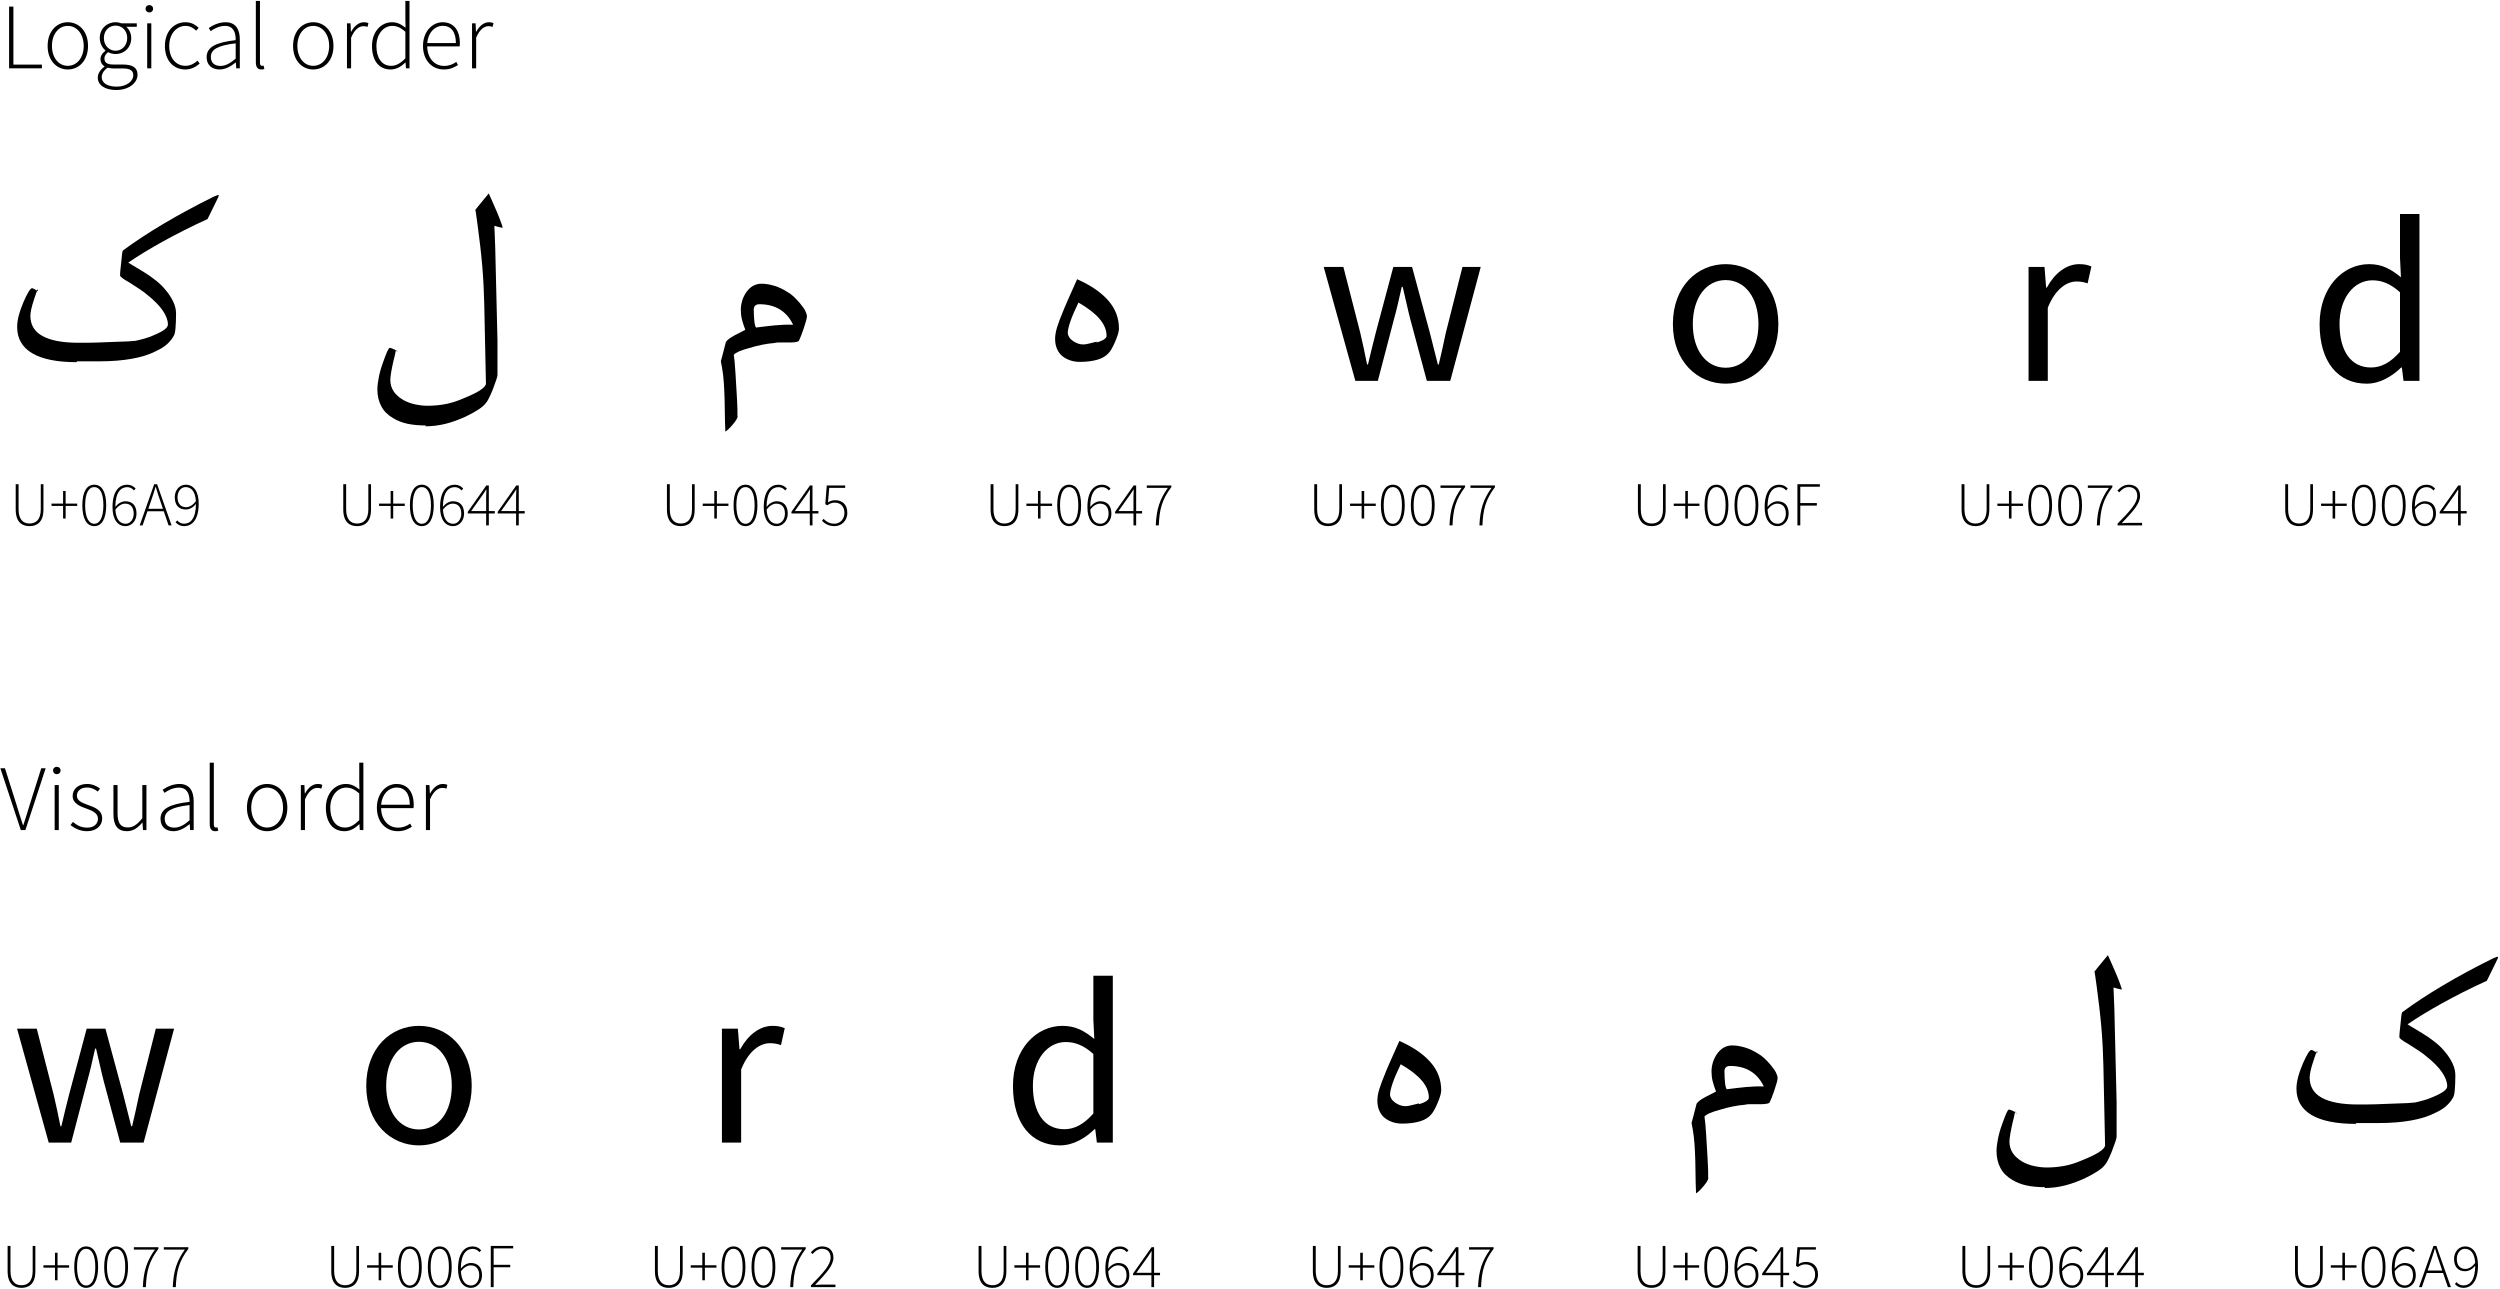 <?xml version="1.0" encoding="UTF-8" standalone="no"?>
<svg width="1280px" height="660px" viewBox="0 0 1280 660" version="1.1" xmlns="http://www.w3.org/2000/svg" xmlns:xlink="http://www.w3.org/1999/xlink">
    <!-- Generator: Sketch 3.7.2 (28276) - http://www.bohemiancoding.com/sketch -->
    <title>logical-visual-orders</title>
    <desc>Created with Sketch.</desc>
    <defs></defs>
    <g id="Page-6" stroke="none" stroke-width="1" fill="none" fill-rule="evenodd">
        <g id="Visual-order-Copy" transform="translate(0, 390)" fill="#000000">
            <g id="U+06A9" transform="translate(1175, 99)">
                <path d="M31.456,86 L42.976,86 C49.024,86 54.496,85.568 59.392,84.704 C64.288,83.84 68.464,82.544 72.064,80.672 C74.224,79.664 76.096,78.512 77.536,77.216 C78.976,75.92 80.128,74.48 80.992,72.896 C81.424,72.176 81.712,70.88 81.856,69.008 C82,67.136 82.144,64.688 82.144,61.664 C82.144,59.648 81.712,57.632 80.704,55.472 C79.696,53.312 78.256,51.152 76.384,48.992 C74.944,47.264 73.216,45.68 71.344,44.24 C69.472,42.8 67.456,41.36 65.296,40.064 C64.144,39.344 62.992,38.624 61.696,37.904 C60.4,37.184 59.104,36.32 57.664,35.456 C62.704,32 68.608,28.4 75.376,24.656 C82.144,20.912 89.776,17.024 98.272,13.136 C100.144,9.248 101.584,6.368 102.592,4.352 C103.6,2.336 104.032,1.328 104.032,1.184 C104.032,1.04 104.032,0.896 103.888,0.896 L103.456,0.896 C103.312,0.896 103.024,1.04 102.736,1.184 C102.448,1.328 102.016,1.472 101.584,1.616 C92.224,6.224 83.728,10.832 75.952,15.44 C68.176,20.048 61.12,24.656 54.928,29.264 C54.784,29.408 54.64,29.984 54.496,30.992 C54.352,32 54.208,33.44 54.064,35.312 C53.92,36.896 53.776,38.192 53.632,39.344 C53.488,40.496 53.488,41.36 53.488,42.08 C53.488,42.368 53.92,42.8 54.64,43.376 C55.36,43.952 56.512,44.672 58.096,45.536 C60.112,46.832 61.84,47.984 63.424,48.992 C65.008,50 66.304,51.008 67.312,51.872 C70.912,54.752 73.648,57.488 75.376,60.08 C77.104,62.672 77.968,64.976 77.968,67.136 C77.968,68 77.392,68.864 76.24,69.728 C75.088,70.592 73.216,71.6 70.768,72.608 C69.184,73.328 67.6,73.904 66.016,74.336 C64.432,74.768 62.848,75.2 61.408,75.488 L57.808,75.776 C53.776,75.92 49.888,76.064 46.288,76.208 C42.688,76.352 39.232,76.496 35.92,76.496 L33.472,76.496 L32.32,76.496 C24.112,76.496 17.92,75.344 13.744,73.04 C9.568,70.736 7.552,67.28 7.552,62.672 C7.552,61.952 7.696,60.8 7.984,59.36 C8.272,57.92 8.848,56.048 9.568,53.888 C9.856,52.88 10.144,52.016 10.432,51.296 C10.72,50.576 10.864,50.144 11.008,49.856 C10.576,49.568 10.144,49.28 9.568,48.992 C8.992,48.704 8.56,48.56 8.416,48.56 C7.984,48.56 7.408,49.136 6.688,50.288 C5.968,51.44 5.104,53.168 4.096,55.472 C3.088,57.92 2.224,60.224 1.648,62.384 C1.072,64.544 0.784,66.56 0.784,68.432 C0.784,74.336 3.376,78.8 8.416,81.824 C13.456,84.848 21.088,86.432 31.168,86.432 L31.456,86 Z M11.44,50.432 L11.44,49.568 L11.44,49.28 L11.152,49.28 C11.152,49.28 11.008,49.424 10.864,49.568 C11.008,49.712 11.152,49.856 11.296,50 C11.44,50.144 11.44,50.288 11.44,50.432 L11.44,50.432 Z" id="ک"></path>
                <path d="M7.112,170.384 C10.76,170.384 14.248,168.496 14.248,161.904 L14.248,148.912 L12.872,148.912 L12.872,161.744 C12.872,167.344 10.152,169.04 7.112,169.04 C4.136,169.04 1.512,167.344 1.512,161.744 L1.512,148.912 L0.04,148.912 L0.04,161.904 C0.04,168.496 3.496,170.384 7.112,170.384 L7.112,170.384 Z M24.296,166.48 L25.608,166.48 L25.608,160.048 L31.528,160.048 L31.528,158.832 L25.608,158.832 L25.608,152.4 L24.296,152.4 L24.296,158.832 L18.376,158.832 L18.376,160.048 L24.296,160.048 L24.296,166.48 Z M40.264,170.384 C44.168,170.384 46.376,166.512 46.376,159.696 C46.376,152.912 44.168,149.168 40.264,149.168 C36.36,149.168 34.152,152.912 34.152,159.696 C34.152,166.512 36.36,170.384 40.264,170.384 L40.264,170.384 Z M40.264,169.168 C37.448,169.168 35.592,165.936 35.592,159.696 C35.592,153.456 37.448,150.384 40.264,150.384 C43.112,150.384 44.936,153.456 44.936,159.696 C44.936,165.936 43.112,169.168 40.264,169.168 L40.264,169.168 Z M56.328,169.168 C53,169.168 51.336,166.256 51.08,161.936 C52.744,159.696 54.6,158.864 56.04,158.864 C59.144,158.864 60.456,161.04 60.456,163.984 C60.456,166.896 58.696,169.168 56.328,169.168 L56.328,169.168 Z M61.448,151.152 C60.392,149.968 59.048,149.168 57.128,149.168 C53.192,149.168 49.608,152.144 49.608,160.72 C49.608,166.928 52.2,170.384 56.296,170.384 C59.336,170.384 61.896,167.696 61.896,163.984 C61.896,159.856 59.784,157.648 56.2,157.648 C54.312,157.648 52.456,158.768 51.048,160.496 C51.112,152.976 53.896,150.416 57.128,150.416 C58.44,150.416 59.688,150.992 60.584,152.112 L61.448,151.152 Z M67.944,161.52 L69.288,157.584 C70.152,155.088 70.888,152.88 71.624,150.288 L71.752,150.288 C72.488,152.88 73.224,155.088 74.088,157.584 L75.432,161.52 L67.944,161.52 Z M78.312,170 L79.848,170 L72.424,148.912 L70.952,148.912 L63.528,170 L65,170 L67.496,162.768 L75.848,162.768 L78.312,170 Z M87.336,160.688 C84.2,160.688 82.888,158.512 82.888,155.536 C82.888,152.624 84.68,150.384 87.016,150.384 C90.344,150.384 92.04,153.264 92.296,157.584 C90.664,159.824 88.776,160.688 87.336,160.688 L87.336,160.688 Z M81.896,168.4 C82.92,169.584 84.328,170.384 86.216,170.384 C90.184,170.384 93.736,167.376 93.736,158.8 C93.736,152.592 91.144,149.168 87.08,149.168 C84.04,149.168 81.48,151.824 81.48,155.536 C81.48,159.664 83.592,161.872 87.144,161.872 C89.064,161.872 90.92,160.752 92.328,159.056 C92.264,166.576 89.48,169.136 86.248,169.136 C84.904,169.136 83.656,168.56 82.76,167.44 L81.896,168.4 Z"></path>
            </g>
            <g id="U+0644" transform="translate(1004, 99)">
                <path d="M68.616,9.248 L68.616,9.104 L68.616,9.248 Z M42.84,119.264 C46.296,119.264 49.752,118.832 53.208,117.968 C56.664,117.104 60.12,115.808 63.576,114.224 C66.168,112.928 68.328,111.776 70.056,110.624 C71.784,109.472 73.08,108.32 73.8,107.312 C74.232,106.88 74.664,106.16 75.24,105.008 C75.816,103.856 76.536,102.416 77.256,100.544 C77.976,98.672 78.552,97.088 78.984,95.792 C79.416,94.496 79.704,93.632 79.704,93.056 L79.704,75.2 L78.552,27.68 L78.12,16.592 C79.128,16.88 79.992,17.168 80.712,17.312 C81.432,17.456 82.008,17.6 82.44,17.6 C82.44,17.456 82.152,16.736 81.72,15.44 C81.288,14.144 80.568,12.272 79.56,9.824 C78.264,6.8 77.256,4.496 76.536,2.912 C75.816,1.328 75.384,0.32 75.24,0.032 C73.656,1.904 72.36,3.488 71.208,4.928 C70.056,6.368 69.048,7.52 68.328,8.528 C68.472,8.672 68.616,9.392 68.76,10.688 C68.904,11.984 69.192,13.712 69.48,15.872 C70.488,23.36 71.352,30.56 71.928,37.328 C72.504,44.096 72.792,50.576 72.936,56.624 L73.8,97.376 C73.8,98.384 72.648,99.68 70.344,101.12 C68.04,102.56 64.44,104.144 59.688,106.016 C57.384,106.88 54.936,107.6 52.344,108.032 C49.752,108.464 47.016,108.752 43.992,108.752 C41.688,108.752 39.528,108.464 37.512,108.032 C35.496,107.6 33.48,106.88 31.608,105.872 C29.448,104.576 27.72,103.136 26.568,101.408 C25.416,99.68 24.84,97.664 24.84,95.504 C24.84,94.64 24.984,93.344 25.272,91.616 C25.56,89.888 25.992,87.728 26.568,85.28 C26.856,84.128 27.144,83.12 27.288,82.256 C27.432,81.392 27.576,80.816 27.72,80.384 C27.288,80.096 26.712,79.808 25.992,79.52 C25.272,79.232 24.84,79.088 24.552,79.088 C24.264,79.088 23.832,79.664 23.256,80.96 C22.68,82.256 21.96,84.128 21.096,86.576 C20.088,89.312 19.368,91.904 18.936,94.208 C18.504,96.512 18.216,98.528 18.216,100.4 C18.216,103.712 18.936,106.592 20.232,109.04 C21.528,111.488 23.544,113.504 26.28,115.088 C28.44,116.384 30.888,117.392 33.624,117.968 C36.36,118.544 39.528,118.832 42.984,118.832 L42.84,119.264 Z M28.152,80.96 L28.152,80.096 L28.152,79.808 C28.152,79.808 28.152,79.808 28.152,79.952 C28.152,80.096 28.008,80.24 27.864,80.384 C28.008,80.528 28.152,80.672 28.296,80.816 C28.44,80.96 28.44,81.104 28.44,81.248 L28.152,80.96 Z" id="ل"></path>
                <path d="M7.826,170.384 C11.474,170.384 14.962,168.496 14.962,161.904 L14.962,148.912 L13.586,148.912 L13.586,161.744 C13.586,167.344 10.866,169.04 7.826,169.04 C4.85,169.04 2.226,167.344 2.226,161.744 L2.226,148.912 L0.754,148.912 L0.754,161.904 C0.754,168.496 4.21,170.384 7.826,170.384 L7.826,170.384 Z M25.01,166.48 L26.322,166.48 L26.322,160.048 L32.242,160.048 L32.242,158.832 L26.322,158.832 L26.322,152.4 L25.01,152.4 L25.01,158.832 L19.09,158.832 L19.09,160.048 L25.01,160.048 L25.01,166.48 Z M40.978,170.384 C44.882,170.384 47.09,166.512 47.09,159.696 C47.09,152.912 44.882,149.168 40.978,149.168 C37.074,149.168 34.866,152.912 34.866,159.696 C34.866,166.512 37.074,170.384 40.978,170.384 L40.978,170.384 Z M40.978,169.168 C38.162,169.168 36.306,165.936 36.306,159.696 C36.306,153.456 38.162,150.384 40.978,150.384 C43.826,150.384 45.65,153.456 45.65,159.696 C45.65,165.936 43.826,169.168 40.978,169.168 L40.978,169.168 Z M57.042,169.168 C53.714,169.168 52.05,166.256 51.794,161.936 C53.458,159.696 55.314,158.864 56.754,158.864 C59.858,158.864 61.17,161.04 61.17,163.984 C61.17,166.896 59.41,169.168 57.042,169.168 L57.042,169.168 Z M62.162,151.152 C61.106,149.968 59.762,149.168 57.842,149.168 C53.906,149.168 50.322,152.144 50.322,160.72 C50.322,166.928 52.914,170.384 57.01,170.384 C60.05,170.384 62.61,167.696 62.61,163.984 C62.61,159.856 60.498,157.648 56.914,157.648 C55.026,157.648 53.17,158.768 51.762,160.496 C51.826,152.976 54.61,150.416 57.842,150.416 C59.154,150.416 60.402,150.992 61.298,152.112 L62.162,151.152 Z M66.226,162.672 L72.242,154.224 C72.818,153.296 73.394,152.528 73.906,151.664 L74.034,151.664 C73.97,152.592 73.906,154.256 73.906,155.184 L73.906,162.672 L66.226,162.672 Z M78.322,162.672 L75.282,162.672 L75.282,149.552 L74.002,149.552 L64.498,163.056 L64.498,163.888 L73.906,163.888 L73.906,170 L75.282,170 L75.282,163.888 L78.322,163.888 L78.322,162.672 Z M81.554,162.672 L87.57,154.224 C88.146,153.296 88.722,152.528 89.234,151.664 L89.362,151.664 C89.298,152.592 89.234,154.256 89.234,155.184 L89.234,162.672 L81.554,162.672 Z M93.65,162.672 L90.61,162.672 L90.61,149.552 L89.33,149.552 L79.826,163.056 L79.826,163.888 L89.234,163.888 L89.234,170 L90.61,170 L90.61,163.888 L93.65,163.888 L93.65,162.672 Z"></path>
            </g>
            <g id="U+0645" transform="translate(838, 145)">
                <path d="M46.072,22.72 C45.64,22 45.352,20.848 45.208,19.264 C45.064,17.68 44.92,15.808 44.92,13.504 C44.92,12.64 45.208,11.92 45.64,11.488 C46.072,11.056 46.792,10.768 47.8,10.768 C51.832,10.768 55.288,11.632 58.168,13.36 C61.048,15.088 63.352,17.68 65.08,21.28 C62.056,21.136 59.032,21.28 55.864,21.568 C52.696,21.856 49.384,22.288 45.928,22.72 L46.072,22.72 Z M36.568,68.08 L36.568,66.496 L36.568,64.768 C36.568,63.472 36.424,61.312 36.28,58.144 C36.136,54.976 35.848,50.944 35.56,46.048 C35.416,43.744 35.272,41.872 35.128,40.288 C34.984,38.704 34.84,37.552 34.696,36.688 C35.128,36.112 35.992,35.536 37.288,34.96 C38.584,34.384 40.312,33.808 42.472,33.232 C44.776,32.512 47.08,31.936 49.24,31.504 C51.4,31.072 53.416,30.784 55.288,30.64 C56.008,30.496 56.728,30.352 57.304,30.352 L58.6,30.352 L61.048,30.352 L63.496,30.352 L63.784,30.352 C65.08,30.352 66.088,30.208 66.808,30.064 C67.528,29.92 67.96,29.632 68.104,29.344 C68.68,28.192 69.544,26.032 70.552,23.008 C71.56,19.984 72.136,17.968 72.136,16.96 C72.136,16.24 71.848,15.232 71.272,14.08 C70.696,12.928 69.688,11.632 68.392,10.048 C67.24,8.752 66.232,7.6 65.224,6.736 C64.216,5.872 63.352,5.152 62.488,4.72 C60.328,3.28 58.024,2.128 55.72,1.408 C53.416,0.688 51.112,0.256 48.808,0.256 C47.224,0.256 45.784,0.688 44.488,1.408 C43.192,2.128 42.04,3.28 41.032,4.72 C40.168,6.016 39.448,7.456 39.016,8.896 C38.584,10.336 38.296,11.92 38.296,13.504 C38.296,15.088 38.44,16.816 38.872,18.544 C39.304,20.272 39.88,22 40.6,23.872 L35.272,26.608 C33.976,27.328 32.968,27.904 32.248,28.48 C31.528,29.056 30.952,29.632 30.664,30.064 C30.232,31.648 29.8,33.376 29.368,35.104 C28.936,36.832 28.504,38.416 28.072,40 C28.504,42.16 28.936,44.464 29.224,46.912 C29.512,49.36 29.656,51.808 29.8,54.4 C29.944,57.712 30.088,61.168 30.088,64.768 C30.088,68.368 30.232,72.112 30.376,76 C31.384,75.424 32.68,74.128 34.264,72.256 C35.848,70.384 36.712,68.944 36.712,67.936 L36.568,68.08 Z" id="م"></path>
                <path d="M7.541,124.384 C11.189,124.384 14.677,122.496 14.677,115.904 L14.677,102.912 L13.301,102.912 L13.301,115.744 C13.301,121.344 10.581,123.04 7.541,123.04 C4.565,123.04 1.941,121.344 1.941,115.744 L1.941,102.912 L0.469,102.912 L0.469,115.904 C0.469,122.496 3.925,124.384 7.541,124.384 L7.541,124.384 Z M24.725,120.48 L26.037,120.48 L26.037,114.048 L31.957,114.048 L31.957,112.832 L26.037,112.832 L26.037,106.4 L24.725,106.4 L24.725,112.832 L18.805,112.832 L18.805,114.048 L24.725,114.048 L24.725,120.48 Z M40.693,124.384 C44.597,124.384 46.805,120.512 46.805,113.696 C46.805,106.912 44.597,103.168 40.693,103.168 C36.789,103.168 34.581,106.912 34.581,113.696 C34.581,120.512 36.789,124.384 40.693,124.384 L40.693,124.384 Z M40.693,123.168 C37.877,123.168 36.021,119.936 36.021,113.696 C36.021,107.456 37.877,104.384 40.693,104.384 C43.541,104.384 45.365,107.456 45.365,113.696 C45.365,119.936 43.541,123.168 40.693,123.168 L40.693,123.168 Z M56.757,123.168 C53.429,123.168 51.765,120.256 51.509,115.936 C53.173,113.696 55.029,112.864 56.469,112.864 C59.573,112.864 60.885,115.04 60.885,117.984 C60.885,120.896 59.125,123.168 56.757,123.168 L56.757,123.168 Z M61.877,105.152 C60.821,103.968 59.477,103.168 57.557,103.168 C53.621,103.168 50.037,106.144 50.037,114.72 C50.037,120.928 52.629,124.384 56.725,124.384 C59.765,124.384 62.325,121.696 62.325,117.984 C62.325,113.856 60.213,111.648 56.629,111.648 C54.741,111.648 52.885,112.768 51.477,114.496 C51.541,106.976 54.325,104.416 57.557,104.416 C58.869,104.416 60.117,104.992 61.013,106.112 L61.877,105.152 Z M65.941,116.672 L71.957,108.224 C72.533,107.296 73.109,106.528 73.621,105.664 L73.749,105.664 C73.685,106.592 73.621,108.256 73.621,109.184 L73.621,116.672 L65.941,116.672 Z M78.037,116.672 L74.997,116.672 L74.997,103.552 L73.717,103.552 L64.213,117.056 L64.213,117.888 L73.621,117.888 L73.621,124 L74.997,124 L74.997,117.888 L78.037,117.888 L78.037,116.672 Z M86.293,124.384 C89.589,124.384 92.821,121.92 92.821,117.568 C92.821,113.088 90.037,111.104 86.581,111.104 C85.077,111.104 83.989,111.552 82.933,112.192 L83.573,104.8 L91.733,104.8 L91.733,103.552 L82.293,103.552 L81.557,113.12 L82.549,113.728 C83.765,112.896 84.789,112.352 86.357,112.352 C89.397,112.352 91.349,114.336 91.349,117.632 C91.349,120.928 88.981,123.136 86.261,123.136 C83.477,123.136 81.877,121.888 80.661,120.64 L79.861,121.632 C81.173,122.944 83.029,124.384 86.293,124.384 L86.293,124.384 Z"></path>
            </g>
            <g id="U+0647" transform="translate(672, 142)">
                <path d="M44.735,0.376 C42.575,5.272 40.847,9.16 39.551,12.04 C38.255,14.92 37.535,16.792 37.247,17.512 C35.951,20.536 34.943,23.272 34.223,25.576 C33.503,27.88 33.215,29.896 33.215,31.48 C33.215,33.352 33.503,34.936 34.079,36.376 C34.655,37.816 35.519,39.112 36.671,40.12 C37.823,41.128 39.119,41.848 40.703,42.424 C42.287,43 44.015,43.288 45.887,43.288 C49.487,43.288 52.511,42.856 54.959,42.136 C57.407,41.416 59.279,40.264 60.575,38.824 C61.583,37.816 62.735,35.8 64.031,32.776 C65.327,29.752 65.903,27.592 65.903,26.296 C65.903,20.968 64.175,16.216 60.575,12.04 C56.975,7.864 51.647,4.12 44.447,0.952 L44.735,0.376 Z M54.527,32.92 C52.943,33.352 51.647,33.64 50.495,33.928 C49.343,34.216 48.335,34.36 47.615,34.36 C46.751,34.36 45.887,34.216 45.023,33.928 C44.159,33.64 43.295,33.208 42.431,32.632 C41.567,32.056 40.847,31.336 40.415,30.616 C39.983,29.896 39.695,29.176 39.695,28.456 C39.695,27.16 40.127,25.288 40.991,22.696 C41.855,20.104 43.295,16.792 45.167,12.904 C49.919,15.64 53.519,18.376 55.967,21.256 C58.415,24.136 59.567,27.016 59.567,30.04 C59.567,30.616 59.135,31.192 58.271,31.768 C57.407,32.344 56.111,32.92 54.383,33.352 L54.527,32.92 Z" id="ه"></path>
                <path d="M7.255,127.384 C10.903,127.384 14.391,125.496 14.391,118.904 L14.391,105.912 L13.015,105.912 L13.015,118.744 C13.015,124.344 10.295,126.04 7.255,126.04 C4.279,126.04 1.655,124.344 1.655,118.744 L1.655,105.912 L0.183,105.912 L0.183,118.904 C0.183,125.496 3.639,127.384 7.255,127.384 L7.255,127.384 Z M24.439,123.48 L25.751,123.48 L25.751,117.048 L31.671,117.048 L31.671,115.832 L25.751,115.832 L25.751,109.4 L24.439,109.4 L24.439,115.832 L18.519,115.832 L18.519,117.048 L24.439,117.048 L24.439,123.48 Z M40.407,127.384 C44.311,127.384 46.519,123.512 46.519,116.696 C46.519,109.912 44.311,106.168 40.407,106.168 C36.503,106.168 34.295,109.912 34.295,116.696 C34.295,123.512 36.503,127.384 40.407,127.384 L40.407,127.384 Z M40.407,126.168 C37.591,126.168 35.735,122.936 35.735,116.696 C35.735,110.456 37.591,107.384 40.407,107.384 C43.255,107.384 45.079,110.456 45.079,116.696 C45.079,122.936 43.255,126.168 40.407,126.168 L40.407,126.168 Z M56.471,126.168 C53.143,126.168 51.479,123.256 51.223,118.936 C52.887,116.696 54.743,115.864 56.183,115.864 C59.287,115.864 60.599,118.04 60.599,120.984 C60.599,123.896 58.839,126.168 56.471,126.168 L56.471,126.168 Z M61.591,108.152 C60.535,106.968 59.191,106.168 57.271,106.168 C53.335,106.168 49.751,109.144 49.751,117.72 C49.751,123.928 52.343,127.384 56.439,127.384 C59.479,127.384 62.039,124.696 62.039,120.984 C62.039,116.856 59.927,114.648 56.343,114.648 C54.455,114.648 52.599,115.768 51.191,117.496 C51.255,109.976 54.039,107.416 57.271,107.416 C58.583,107.416 59.831,107.992 60.727,109.112 L61.591,108.152 Z M65.655,119.672 L71.671,111.224 C72.247,110.296 72.823,109.528 73.335,108.664 L73.463,108.664 C73.399,109.592 73.335,111.256 73.335,112.184 L73.335,119.672 L65.655,119.672 Z M77.751,119.672 L74.711,119.672 L74.711,106.552 L73.431,106.552 L63.927,120.056 L63.927,120.888 L73.335,120.888 L73.335,127 L74.711,127 L74.711,120.888 L77.751,120.888 L77.751,119.672 Z M84.759,127 L86.295,127 C86.615,119 87.831,113.88 92.727,107.384 L92.727,106.552 L80.151,106.552 L80.151,107.8 L90.935,107.8 C86.807,113.56 85.079,118.744 84.759,127 L84.759,127 Z"></path>
            </g>
            <g id="U+0064" transform="translate(501, 109)">
                <path d="M41.76,87.44 C48.6,87.44 54.84,83.6 59.4,79.16 L59.76,79.16 L60.6,86 L68.76,86 L68.76,0.56 L58.8,0.56 L58.8,23 L59.28,32.96 C54.12,28.76 49.68,26.24 42.96,26.24 C29.64,26.24 17.64,38 17.64,56.96 C17.64,76.4 27.12,87.44 41.76,87.44 L41.76,87.44 Z M43.92,79.16 C33.72,79.16 27.84,70.76 27.84,56.84 C27.84,43.52 35.28,34.52 44.64,34.52 C49.44,34.52 53.88,36.2 58.8,40.64 L58.8,71.12 C54,76.52 49.32,79.16 43.92,79.16 L43.92,79.16 Z" id="d"></path>
                <path d="M7.112,160.384 C10.76,160.384 14.248,158.496 14.248,151.904 L14.248,138.912 L12.872,138.912 L12.872,151.744 C12.872,157.344 10.152,159.04 7.112,159.04 C4.136,159.04 1.512,157.344 1.512,151.744 L1.512,138.912 L0.04,138.912 L0.04,151.904 C0.04,158.496 3.496,160.384 7.112,160.384 L7.112,160.384 Z M24.296,156.48 L25.608,156.48 L25.608,150.048 L31.528,150.048 L31.528,148.832 L25.608,148.832 L25.608,142.4 L24.296,142.4 L24.296,148.832 L18.376,148.832 L18.376,150.048 L24.296,150.048 L24.296,156.48 Z M40.264,160.384 C44.168,160.384 46.376,156.512 46.376,149.696 C46.376,142.912 44.168,139.168 40.264,139.168 C36.36,139.168 34.152,142.912 34.152,149.696 C34.152,156.512 36.36,160.384 40.264,160.384 L40.264,160.384 Z M40.264,159.168 C37.448,159.168 35.592,155.936 35.592,149.696 C35.592,143.456 37.448,140.384 40.264,140.384 C43.112,140.384 44.936,143.456 44.936,149.696 C44.936,155.936 43.112,159.168 40.264,159.168 L40.264,159.168 Z M55.592,160.384 C59.496,160.384 61.704,156.512 61.704,149.696 C61.704,142.912 59.496,139.168 55.592,139.168 C51.688,139.168 49.48,142.912 49.48,149.696 C49.48,156.512 51.688,160.384 55.592,160.384 L55.592,160.384 Z M55.592,159.168 C52.776,159.168 50.92,155.936 50.92,149.696 C50.92,143.456 52.776,140.384 55.592,140.384 C58.44,140.384 60.264,143.456 60.264,149.696 C60.264,155.936 58.44,159.168 55.592,159.168 L55.592,159.168 Z M71.656,159.168 C68.328,159.168 66.664,156.256 66.408,151.936 C68.072,149.696 69.928,148.864 71.368,148.864 C74.472,148.864 75.784,151.04 75.784,153.984 C75.784,156.896 74.024,159.168 71.656,159.168 L71.656,159.168 Z M76.776,141.152 C75.72,139.968 74.376,139.168 72.456,139.168 C68.52,139.168 64.936,142.144 64.936,150.72 C64.936,156.928 67.528,160.384 71.624,160.384 C74.664,160.384 77.224,157.696 77.224,153.984 C77.224,149.856 75.112,147.648 71.528,147.648 C69.64,147.648 67.784,148.768 66.376,150.496 C66.44,142.976 69.224,140.416 72.456,140.416 C73.768,140.416 75.016,140.992 75.912,142.112 L76.776,141.152 Z M80.84,152.672 L86.856,144.224 C87.432,143.296 88.008,142.528 88.52,141.664 L88.648,141.664 C88.584,142.592 88.52,144.256 88.52,145.184 L88.52,152.672 L80.84,152.672 Z M92.936,152.672 L89.896,152.672 L89.896,139.552 L88.616,139.552 L79.112,153.056 L79.112,153.888 L88.52,153.888 L88.52,160 L89.896,160 L89.896,153.888 L92.936,153.888 L92.936,152.672 Z"></path>
            </g>
            <g id="U+0072" transform="translate(335, 135)">
                <path d="M34.626,60 L44.466,60 L44.466,22.56 C48.426,12.72 54.306,9.12 59.226,9.12 C61.626,9.12 62.946,9.48 64.866,10.08 L66.786,1.44 C64.866,0.6 63.066,0.24 60.546,0.24 C53.946,0.24 47.946,4.92 43.986,12.24 L43.626,12.24 L42.786,1.68 L34.626,1.68 L34.626,60 Z" id="r"></path>
                <path d="M7.398,134.384 C11.046,134.384 14.534,132.496 14.534,125.904 L14.534,112.912 L13.158,112.912 L13.158,125.744 C13.158,131.344 10.438,133.04 7.398,133.04 C4.422,133.04 1.798,131.344 1.798,125.744 L1.798,112.912 L0.326,112.912 L0.326,125.904 C0.326,132.496 3.782,134.384 7.398,134.384 L7.398,134.384 Z M24.582,130.48 L25.894,130.48 L25.894,124.048 L31.814,124.048 L31.814,122.832 L25.894,122.832 L25.894,116.4 L24.582,116.4 L24.582,122.832 L18.662,122.832 L18.662,124.048 L24.582,124.048 L24.582,130.48 Z M40.55,134.384 C44.454,134.384 46.662,130.512 46.662,123.696 C46.662,116.912 44.454,113.168 40.55,113.168 C36.646,113.168 34.438,116.912 34.438,123.696 C34.438,130.512 36.646,134.384 40.55,134.384 L40.55,134.384 Z M40.55,133.168 C37.734,133.168 35.878,129.936 35.878,123.696 C35.878,117.456 37.734,114.384 40.55,114.384 C43.398,114.384 45.222,117.456 45.222,123.696 C45.222,129.936 43.398,133.168 40.55,133.168 L40.55,133.168 Z M55.878,134.384 C59.782,134.384 61.99,130.512 61.99,123.696 C61.99,116.912 59.782,113.168 55.878,113.168 C51.974,113.168 49.766,116.912 49.766,123.696 C49.766,130.512 51.974,134.384 55.878,134.384 L55.878,134.384 Z M55.878,133.168 C53.062,133.168 51.206,129.936 51.206,123.696 C51.206,117.456 53.062,114.384 55.878,114.384 C58.726,114.384 60.55,117.456 60.55,123.696 C60.55,129.936 58.726,133.168 55.878,133.168 L55.878,133.168 Z M69.574,134 L71.11,134 C71.43,126 72.646,120.88 77.542,114.384 L77.542,113.552 L64.966,113.552 L64.966,114.8 L75.75,114.8 C71.622,120.56 69.894,125.744 69.574,134 L69.574,134 Z M80.198,134 L92.742,134 L92.742,132.72 L85.766,132.72 C84.646,132.72 83.462,132.816 82.342,132.88 C88.006,126.864 91.718,122.96 91.718,118.896 C91.718,115.44 89.606,113.168 85.958,113.168 C83.462,113.168 81.67,114.48 80.134,116.176 L81.062,117.072 C82.31,115.536 83.974,114.384 85.83,114.384 C88.902,114.384 90.278,116.368 90.278,118.928 C90.278,122.48 86.918,126.288 80.198,133.104 L80.198,134 Z"></path>
            </g>
            <g id="U+006F" transform="translate(169, 135)">
                <path d="M45.52,61.44 C59.8,61.44 72.52,50.28 72.52,30.96 C72.52,11.4 59.8,0.24 45.52,0.24 C31.24,0.24 18.52,11.4 18.52,30.96 C18.52,50.28 31.24,61.44 45.52,61.44 L45.52,61.44 Z M45.52,53.28 C35.56,53.28 28.72,44.28 28.72,30.96 C28.72,17.52 35.56,8.4 45.52,8.4 C55.6,8.4 62.32,17.52 62.32,30.96 C62.32,44.28 55.6,53.28 45.52,53.28 L45.52,53.28 Z" id="o"></path>
                <path d="M7.683,134.384 C11.331,134.384 14.819,132.496 14.819,125.904 L14.819,112.912 L13.443,112.912 L13.443,125.744 C13.443,131.344 10.723,133.04 7.683,133.04 C4.707,133.04 2.083,131.344 2.083,125.744 L2.083,112.912 L0.611,112.912 L0.611,125.904 C0.611,132.496 4.067,134.384 7.683,134.384 L7.683,134.384 Z M24.867,130.48 L26.179,130.48 L26.179,124.048 L32.099,124.048 L32.099,122.832 L26.179,122.832 L26.179,116.4 L24.867,116.4 L24.867,122.832 L18.947,122.832 L18.947,124.048 L24.867,124.048 L24.867,130.48 Z M40.835,134.384 C44.739,134.384 46.947,130.512 46.947,123.696 C46.947,116.912 44.739,113.168 40.835,113.168 C36.931,113.168 34.723,116.912 34.723,123.696 C34.723,130.512 36.931,134.384 40.835,134.384 L40.835,134.384 Z M40.835,133.168 C38.019,133.168 36.163,129.936 36.163,123.696 C36.163,117.456 38.019,114.384 40.835,114.384 C43.683,114.384 45.507,117.456 45.507,123.696 C45.507,129.936 43.683,133.168 40.835,133.168 L40.835,133.168 Z M56.163,134.384 C60.067,134.384 62.275,130.512 62.275,123.696 C62.275,116.912 60.067,113.168 56.163,113.168 C52.259,113.168 50.051,116.912 50.051,123.696 C50.051,130.512 52.259,134.384 56.163,134.384 L56.163,134.384 Z M56.163,133.168 C53.347,133.168 51.491,129.936 51.491,123.696 C51.491,117.456 53.347,114.384 56.163,114.384 C59.011,114.384 60.835,117.456 60.835,123.696 C60.835,129.936 59.011,133.168 56.163,133.168 L56.163,133.168 Z M72.227,133.168 C68.899,133.168 67.235,130.256 66.979,125.936 C68.643,123.696 70.499,122.864 71.939,122.864 C75.043,122.864 76.355,125.04 76.355,127.984 C76.355,130.896 74.595,133.168 72.227,133.168 L72.227,133.168 Z M77.347,115.152 C76.291,113.968 74.947,113.168 73.027,113.168 C69.091,113.168 65.507,116.144 65.507,124.72 C65.507,130.928 68.099,134.384 72.195,134.384 C75.235,134.384 77.795,131.696 77.795,127.984 C77.795,123.856 75.683,121.648 72.099,121.648 C70.211,121.648 68.355,122.768 66.947,124.496 C67.011,116.976 69.795,114.416 73.027,114.416 C74.339,114.416 75.587,114.992 76.483,116.112 L77.347,115.152 Z M82.275,134 L83.747,134 L83.747,123.856 L92.227,123.856 L92.227,122.576 L83.747,122.576 L83.747,114.192 L93.763,114.192 L93.763,112.912 L82.275,112.912 L82.275,134 Z"></path>
            </g>
            <g id="U+0077" transform="translate(3, 136)">
                <path d="M21.937,59 L33.457,59 L41.617,27.8 C43.177,22.28 44.377,16.76 45.697,10.88 L46.177,10.88 C47.617,16.76 48.697,22.16 50.137,27.68 L58.537,59 L70.537,59 L86.137,0.68 L76.777,0.68 L68.257,34.4 C67.057,39.92 65.977,45.2 64.657,50.6 L64.177,50.6 C62.857,45.2 61.537,39.92 60.097,34.4 L50.977,0.68 L41.377,0.68 L32.377,34.4 C30.937,39.8 29.737,45.2 28.417,50.6 L27.937,50.6 C26.857,45.2 25.777,39.92 24.457,34.4 L15.817,0.68 L5.737,0.68 L21.937,59 Z" id="w"></path>
                <path d="M7.969,133.384 C11.617,133.384 15.105,131.496 15.105,124.904 L15.105,111.912 L13.729,111.912 L13.729,124.744 C13.729,130.344 11.009,132.04 7.969,132.04 C4.993,132.04 2.369,130.344 2.369,124.744 L2.369,111.912 L0.897,111.912 L0.897,124.904 C0.897,131.496 4.353,133.384 7.969,133.384 L7.969,133.384 Z M25.153,129.48 L26.465,129.48 L26.465,123.048 L32.385,123.048 L32.385,121.832 L26.465,121.832 L26.465,115.4 L25.153,115.4 L25.153,121.832 L19.233,121.832 L19.233,123.048 L25.153,123.048 L25.153,129.48 Z M41.121,133.384 C45.025,133.384 47.233,129.512 47.233,122.696 C47.233,115.912 45.025,112.168 41.121,112.168 C37.217,112.168 35.009,115.912 35.009,122.696 C35.009,129.512 37.217,133.384 41.121,133.384 L41.121,133.384 Z M41.121,132.168 C38.305,132.168 36.449,128.936 36.449,122.696 C36.449,116.456 38.305,113.384 41.121,113.384 C43.969,113.384 45.793,116.456 45.793,122.696 C45.793,128.936 43.969,132.168 41.121,132.168 L41.121,132.168 Z M56.449,133.384 C60.353,133.384 62.561,129.512 62.561,122.696 C62.561,115.912 60.353,112.168 56.449,112.168 C52.545,112.168 50.337,115.912 50.337,122.696 C50.337,129.512 52.545,133.384 56.449,133.384 L56.449,133.384 Z M56.449,132.168 C53.633,132.168 51.777,128.936 51.777,122.696 C51.777,116.456 53.633,113.384 56.449,113.384 C59.297,113.384 61.121,116.456 61.121,122.696 C61.121,128.936 59.297,132.168 56.449,132.168 L56.449,132.168 Z M70.145,133 L71.681,133 C72.001,125 73.217,119.88 78.113,113.384 L78.113,112.552 L65.537,112.552 L65.537,113.8 L76.321,113.8 C72.193,119.56 70.465,124.744 70.145,133 L70.145,133 Z M85.473,133 L87.009,133 C87.329,125 88.545,119.88 93.441,113.384 L93.441,112.552 L80.865,112.552 L80.865,113.8 L91.649,113.8 C87.521,119.56 85.793,124.744 85.473,133 L85.473,133 Z"></path>
            </g>
            <path d="M10.656,35 L13.008,35 L23.376,3.368 L21.12,3.368 L15.264,21.848 C14.064,25.688 13.248,28.616 11.952,32.456 L11.76,32.456 C10.464,28.616 9.6,25.688 8.4,21.848 L2.544,3.368 L0.192,3.368 L10.656,35 Z M27.984,35 L30.096,35 L30.096,11.96 L27.984,11.96 L27.984,35 Z M29.088,6.392 C30.144,6.392 31.008,5.624 31.008,4.52 C31.008,3.32 30.144,2.6 29.088,2.6 C28.032,2.6 27.168,3.32 27.168,4.52 C27.168,5.624 28.032,6.392 29.088,6.392 L29.088,6.392 Z M44.544,35.576 C49.536,35.576 52.32,32.552 52.32,29.096 C52.32,24.584 48.384,23.384 44.784,22.04 C42.048,21.032 39.36,20.024 39.36,17.384 C39.36,15.272 40.992,13.208 44.544,13.208 C46.896,13.208 48.528,14.12 50.064,15.272 L51.216,13.784 C49.536,12.392 47.088,11.384 44.64,11.384 C39.84,11.384 37.2,14.168 37.2,17.528 C37.2,21.464 41.04,22.856 44.544,24.104 C47.184,25.064 50.16,26.312 50.16,29.192 C50.16,31.64 48.288,33.752 44.688,33.752 C41.376,33.752 39.312,32.456 37.344,30.824 L36.096,32.408 C38.16,34.136 41.136,35.576 44.544,35.576 L44.544,35.576 Z M65.04,35.576 C68.208,35.576 70.608,33.8 72.864,31.16 L72.96,31.16 L73.2,35 L74.976,35 L74.976,11.96 L72.864,11.96 L72.864,28.952 C70.176,32.216 68.16,33.656 65.424,33.656 C61.728,33.656 60.192,31.352 60.192,26.456 L60.192,11.96 L58.08,11.96 L58.08,26.744 C58.08,32.696 60.288,35.576 65.04,35.576 L65.04,35.576 Z M88.848,35.576 C91.872,35.576 94.656,33.896 97.008,32.024 L97.152,32.024 L97.344,35 L99.168,35 L99.168,20.264 C99.168,15.32 97.296,11.384 91.872,11.384 C88.128,11.384 84.912,13.208 83.28,14.36 L84.24,15.944 C85.824,14.792 88.512,13.256 91.584,13.256 C96.144,13.256 97.104,17.048 97.056,20.552 C86.784,21.704 82.176,24.152 82.176,29.24 C82.176,33.608 85.2,35.576 88.848,35.576 L88.848,35.576 Z M89.232,33.752 C86.592,33.752 84.336,32.456 84.336,29.144 C84.336,25.496 87.552,23.288 97.056,22.184 L97.056,30.008 C94.176,32.456 91.872,33.752 89.232,33.752 L89.232,33.752 Z M110.208,35.576 C110.88,35.576 111.312,35.48 111.744,35.336 L111.36,33.608 C110.88,33.704 110.688,33.704 110.496,33.704 C109.92,33.704 109.488,33.224 109.488,32.216 L109.488,0.488 L107.376,0.488 L107.376,31.928 C107.376,34.424 108.336,35.576 110.208,35.576 L110.208,35.576 Z M136.752,35.576 C142.32,35.576 147.12,31.16 147.12,23.528 C147.12,15.8 142.32,11.384 136.752,11.384 C131.232,11.384 126.432,15.8 126.432,23.528 C126.432,31.16 131.232,35.576 136.752,35.576 L136.752,35.576 Z M136.752,33.704 C132.096,33.704 128.64,29.576 128.64,23.528 C128.64,17.432 132.096,13.256 136.752,13.256 C141.408,13.256 144.912,17.432 144.912,23.528 C144.912,29.576 141.408,33.704 136.752,33.704 L136.752,33.704 Z M154.032,35 L156.144,35 L156.144,19.304 C157.92,14.984 160.368,13.4 162.432,13.4 C163.344,13.4 163.776,13.496 164.544,13.784 L165.024,11.864 C164.256,11.48 163.584,11.384 162.72,11.384 C159.984,11.384 157.728,13.4 156.192,16.232 L156.048,16.232 L155.856,11.96 L154.032,11.96 L154.032,35 Z M176.4,35.576 C179.472,35.576 182.016,33.896 183.888,32.024 L184.032,32.024 L184.224,35 L186.048,35 L186.048,0.488 L183.936,0.488 L183.936,9.992 L184.032,14.216 C181.728,12.44 179.856,11.384 177.072,11.384 C171.6,11.384 166.848,16.088 166.848,23.528 C166.848,31.304 170.592,35.576 176.4,35.576 L176.4,35.576 Z M176.688,33.704 C171.792,33.704 169.104,29.624 169.104,23.528 C169.104,17.72 172.608,13.256 177.216,13.256 C179.472,13.256 181.488,14.072 183.936,16.232 L183.936,29.912 C181.488,32.36 179.232,33.704 176.688,33.704 L176.688,33.704 Z M203.616,35.576 C206.976,35.576 209.04,34.424 210.864,33.32 L210,31.688 C208.272,32.936 206.304,33.752 203.808,33.752 C198.624,33.752 195.216,29.576 195.12,23.768 L211.728,23.768 C211.824,23.192 211.824,22.616 211.824,22.04 C211.824,15.272 208.464,11.384 202.992,11.384 C197.856,11.384 192.96,15.992 192.96,23.528 C192.96,31.064 197.712,35.576 203.616,35.576 L203.616,35.576 Z M195.12,22.04 C195.6,16.52 199.104,13.208 203.04,13.208 C207.168,13.208 209.808,16.136 209.808,22.04 L195.12,22.04 Z M218.064,35 L220.176,35 L220.176,19.304 C221.952,14.984 224.4,13.4 226.464,13.4 C227.376,13.4 227.808,13.496 228.576,13.784 L229.056,11.864 C228.288,11.48 227.616,11.384 226.752,11.384 C224.016,11.384 221.76,13.4 220.224,16.232 L220.08,16.232 L219.888,11.96 L218.064,11.96 L218.064,35 Z" id="Visual-order"></path>
        </g>
        <g id="Logical-order-Copy" transform="translate(4, 0)" fill="#000000">
            <g id="U+0064" transform="translate(1166, 109)">
                <path d="M41.76,87.44 C48.6,87.44 54.84,83.6 59.4,79.16 L59.76,79.16 L60.6,86 L68.76,86 L68.76,0.56 L58.8,0.56 L58.8,23 L59.28,32.96 C54.12,28.76 49.68,26.24 42.96,26.24 C29.64,26.24 17.64,38 17.64,56.96 C17.64,76.4 27.12,87.44 41.76,87.44 L41.76,87.44 Z M43.92,79.16 C33.72,79.16 27.84,70.76 27.84,56.84 C27.84,43.52 35.28,34.52 44.64,34.52 C49.44,34.52 53.88,36.2 58.8,40.64 L58.8,71.12 C54,76.52 49.32,79.16 43.92,79.16 L43.92,79.16 Z" id="d"></path>
                <path d="M7.112,160.384 C10.76,160.384 14.248,158.496 14.248,151.904 L14.248,138.912 L12.872,138.912 L12.872,151.744 C12.872,157.344 10.152,159.04 7.112,159.04 C4.136,159.04 1.512,157.344 1.512,151.744 L1.512,138.912 L0.04,138.912 L0.04,151.904 C0.04,158.496 3.496,160.384 7.112,160.384 L7.112,160.384 Z M24.296,156.48 L25.608,156.48 L25.608,150.048 L31.528,150.048 L31.528,148.832 L25.608,148.832 L25.608,142.4 L24.296,142.4 L24.296,148.832 L18.376,148.832 L18.376,150.048 L24.296,150.048 L24.296,156.48 Z M40.264,160.384 C44.168,160.384 46.376,156.512 46.376,149.696 C46.376,142.912 44.168,139.168 40.264,139.168 C36.36,139.168 34.152,142.912 34.152,149.696 C34.152,156.512 36.36,160.384 40.264,160.384 L40.264,160.384 Z M40.264,159.168 C37.448,159.168 35.592,155.936 35.592,149.696 C35.592,143.456 37.448,140.384 40.264,140.384 C43.112,140.384 44.936,143.456 44.936,149.696 C44.936,155.936 43.112,159.168 40.264,159.168 L40.264,159.168 Z M55.592,160.384 C59.496,160.384 61.704,156.512 61.704,149.696 C61.704,142.912 59.496,139.168 55.592,139.168 C51.688,139.168 49.48,142.912 49.48,149.696 C49.48,156.512 51.688,160.384 55.592,160.384 L55.592,160.384 Z M55.592,159.168 C52.776,159.168 50.92,155.936 50.92,149.696 C50.92,143.456 52.776,140.384 55.592,140.384 C58.44,140.384 60.264,143.456 60.264,149.696 C60.264,155.936 58.44,159.168 55.592,159.168 L55.592,159.168 Z M71.656,159.168 C68.328,159.168 66.664,156.256 66.408,151.936 C68.072,149.696 69.928,148.864 71.368,148.864 C74.472,148.864 75.784,151.04 75.784,153.984 C75.784,156.896 74.024,159.168 71.656,159.168 L71.656,159.168 Z M76.776,141.152 C75.72,139.968 74.376,139.168 72.456,139.168 C68.52,139.168 64.936,142.144 64.936,150.72 C64.936,156.928 67.528,160.384 71.624,160.384 C74.664,160.384 77.224,157.696 77.224,153.984 C77.224,149.856 75.112,147.648 71.528,147.648 C69.64,147.648 67.784,148.768 66.376,150.496 C66.44,142.976 69.224,140.416 72.456,140.416 C73.768,140.416 75.016,140.992 75.912,142.112 L76.776,141.152 Z M80.84,152.672 L86.856,144.224 C87.432,143.296 88.008,142.528 88.52,141.664 L88.648,141.664 C88.584,142.592 88.52,144.256 88.52,145.184 L88.52,152.672 L80.84,152.672 Z M92.936,152.672 L89.896,152.672 L89.896,139.552 L88.616,139.552 L79.112,153.056 L79.112,153.888 L88.52,153.888 L88.52,160 L89.896,160 L89.896,153.888 L92.936,153.888 L92.936,152.672 Z"></path>
            </g>
            <g id="U+0072" transform="translate(1000, 135)">
                <path d="M34.626,60 L44.466,60 L44.466,22.56 C48.426,12.72 54.306,9.12 59.226,9.12 C61.626,9.12 62.946,9.48 64.866,10.08 L66.786,1.44 C64.866,0.6 63.066,0.24 60.546,0.24 C53.946,0.24 47.946,4.92 43.986,12.24 L43.626,12.24 L42.786,1.68 L34.626,1.68 L34.626,60 Z" id="r"></path>
                <path d="M7.398,134.384 C11.046,134.384 14.534,132.496 14.534,125.904 L14.534,112.912 L13.158,112.912 L13.158,125.744 C13.158,131.344 10.438,133.04 7.398,133.04 C4.422,133.04 1.798,131.344 1.798,125.744 L1.798,112.912 L0.326,112.912 L0.326,125.904 C0.326,132.496 3.782,134.384 7.398,134.384 L7.398,134.384 Z M24.582,130.48 L25.894,130.48 L25.894,124.048 L31.814,124.048 L31.814,122.832 L25.894,122.832 L25.894,116.4 L24.582,116.4 L24.582,122.832 L18.662,122.832 L18.662,124.048 L24.582,124.048 L24.582,130.48 Z M40.55,134.384 C44.454,134.384 46.662,130.512 46.662,123.696 C46.662,116.912 44.454,113.168 40.55,113.168 C36.646,113.168 34.438,116.912 34.438,123.696 C34.438,130.512 36.646,134.384 40.55,134.384 L40.55,134.384 Z M40.55,133.168 C37.734,133.168 35.878,129.936 35.878,123.696 C35.878,117.456 37.734,114.384 40.55,114.384 C43.398,114.384 45.222,117.456 45.222,123.696 C45.222,129.936 43.398,133.168 40.55,133.168 L40.55,133.168 Z M55.878,134.384 C59.782,134.384 61.99,130.512 61.99,123.696 C61.99,116.912 59.782,113.168 55.878,113.168 C51.974,113.168 49.766,116.912 49.766,123.696 C49.766,130.512 51.974,134.384 55.878,134.384 L55.878,134.384 Z M55.878,133.168 C53.062,133.168 51.206,129.936 51.206,123.696 C51.206,117.456 53.062,114.384 55.878,114.384 C58.726,114.384 60.55,117.456 60.55,123.696 C60.55,129.936 58.726,133.168 55.878,133.168 L55.878,133.168 Z M69.574,134 L71.11,134 C71.43,126 72.646,120.88 77.542,114.384 L77.542,113.552 L64.966,113.552 L64.966,114.8 L75.75,114.8 C71.622,120.56 69.894,125.744 69.574,134 L69.574,134 Z M80.198,134 L92.742,134 L92.742,132.72 L85.766,132.72 C84.646,132.72 83.462,132.816 82.342,132.88 C88.006,126.864 91.718,122.96 91.718,118.896 C91.718,115.44 89.606,113.168 85.958,113.168 C83.462,113.168 81.67,114.48 80.134,116.176 L81.062,117.072 C82.31,115.536 83.974,114.384 85.83,114.384 C88.902,114.384 90.278,116.368 90.278,118.928 C90.278,122.48 86.918,126.288 80.198,133.104 L80.198,134 Z"></path>
            </g>
            <g id="U+006F" transform="translate(834, 135)">
                <path d="M45.52,61.44 C59.8,61.44 72.52,50.28 72.52,30.96 C72.52,11.4 59.8,0.24 45.52,0.24 C31.24,0.24 18.52,11.4 18.52,30.96 C18.52,50.28 31.24,61.44 45.52,61.44 L45.52,61.44 Z M45.52,53.28 C35.56,53.28 28.72,44.28 28.72,30.96 C28.72,17.52 35.56,8.4 45.52,8.4 C55.6,8.4 62.32,17.52 62.32,30.96 C62.32,44.28 55.6,53.28 45.52,53.28 L45.52,53.28 Z" id="o"></path>
                <path d="M7.683,134.384 C11.331,134.384 14.819,132.496 14.819,125.904 L14.819,112.912 L13.443,112.912 L13.443,125.744 C13.443,131.344 10.723,133.04 7.683,133.04 C4.707,133.04 2.083,131.344 2.083,125.744 L2.083,112.912 L0.611,112.912 L0.611,125.904 C0.611,132.496 4.067,134.384 7.683,134.384 L7.683,134.384 Z M24.867,130.48 L26.179,130.48 L26.179,124.048 L32.099,124.048 L32.099,122.832 L26.179,122.832 L26.179,116.4 L24.867,116.4 L24.867,122.832 L18.947,122.832 L18.947,124.048 L24.867,124.048 L24.867,130.48 Z M40.835,134.384 C44.739,134.384 46.947,130.512 46.947,123.696 C46.947,116.912 44.739,113.168 40.835,113.168 C36.931,113.168 34.723,116.912 34.723,123.696 C34.723,130.512 36.931,134.384 40.835,134.384 L40.835,134.384 Z M40.835,133.168 C38.019,133.168 36.163,129.936 36.163,123.696 C36.163,117.456 38.019,114.384 40.835,114.384 C43.683,114.384 45.507,117.456 45.507,123.696 C45.507,129.936 43.683,133.168 40.835,133.168 L40.835,133.168 Z M56.163,134.384 C60.067,134.384 62.275,130.512 62.275,123.696 C62.275,116.912 60.067,113.168 56.163,113.168 C52.259,113.168 50.051,116.912 50.051,123.696 C50.051,130.512 52.259,134.384 56.163,134.384 L56.163,134.384 Z M56.163,133.168 C53.347,133.168 51.491,129.936 51.491,123.696 C51.491,117.456 53.347,114.384 56.163,114.384 C59.011,114.384 60.835,117.456 60.835,123.696 C60.835,129.936 59.011,133.168 56.163,133.168 L56.163,133.168 Z M72.227,133.168 C68.899,133.168 67.235,130.256 66.979,125.936 C68.643,123.696 70.499,122.864 71.939,122.864 C75.043,122.864 76.355,125.04 76.355,127.984 C76.355,130.896 74.595,133.168 72.227,133.168 L72.227,133.168 Z M77.347,115.152 C76.291,113.968 74.947,113.168 73.027,113.168 C69.091,113.168 65.507,116.144 65.507,124.72 C65.507,130.928 68.099,134.384 72.195,134.384 C75.235,134.384 77.795,131.696 77.795,127.984 C77.795,123.856 75.683,121.648 72.099,121.648 C70.211,121.648 68.355,122.768 66.947,124.496 C67.011,116.976 69.795,114.416 73.027,114.416 C74.339,114.416 75.587,114.992 76.483,116.112 L77.347,115.152 Z M82.275,134 L83.747,134 L83.747,123.856 L92.227,123.856 L92.227,122.576 L83.747,122.576 L83.747,114.192 L93.763,114.192 L93.763,112.912 L82.275,112.912 L82.275,134 Z"></path>
            </g>
            <g id="U+0077" transform="translate(668, 136)">
                <path d="M21.937,59 L33.457,59 L41.617,27.8 C43.177,22.28 44.377,16.76 45.697,10.88 L46.177,10.88 C47.617,16.76 48.697,22.16 50.137,27.68 L58.537,59 L70.537,59 L86.137,0.68 L76.777,0.68 L68.257,34.4 C67.057,39.92 65.977,45.2 64.657,50.6 L64.177,50.6 C62.857,45.2 61.537,39.92 60.097,34.4 L50.977,0.68 L41.377,0.68 L32.377,34.4 C30.937,39.8 29.737,45.2 28.417,50.6 L27.937,50.6 C26.857,45.2 25.777,39.92 24.457,34.4 L15.817,0.68 L5.737,0.68 L21.937,59 Z" id="w"></path>
                <path d="M7.969,133.384 C11.617,133.384 15.105,131.496 15.105,124.904 L15.105,111.912 L13.729,111.912 L13.729,124.744 C13.729,130.344 11.009,132.04 7.969,132.04 C4.993,132.04 2.369,130.344 2.369,124.744 L2.369,111.912 L0.897,111.912 L0.897,124.904 C0.897,131.496 4.353,133.384 7.969,133.384 L7.969,133.384 Z M25.153,129.48 L26.465,129.48 L26.465,123.048 L32.385,123.048 L32.385,121.832 L26.465,121.832 L26.465,115.4 L25.153,115.4 L25.153,121.832 L19.233,121.832 L19.233,123.048 L25.153,123.048 L25.153,129.48 Z M41.121,133.384 C45.025,133.384 47.233,129.512 47.233,122.696 C47.233,115.912 45.025,112.168 41.121,112.168 C37.217,112.168 35.009,115.912 35.009,122.696 C35.009,129.512 37.217,133.384 41.121,133.384 L41.121,133.384 Z M41.121,132.168 C38.305,132.168 36.449,128.936 36.449,122.696 C36.449,116.456 38.305,113.384 41.121,113.384 C43.969,113.384 45.793,116.456 45.793,122.696 C45.793,128.936 43.969,132.168 41.121,132.168 L41.121,132.168 Z M56.449,133.384 C60.353,133.384 62.561,129.512 62.561,122.696 C62.561,115.912 60.353,112.168 56.449,112.168 C52.545,112.168 50.337,115.912 50.337,122.696 C50.337,129.512 52.545,133.384 56.449,133.384 L56.449,133.384 Z M56.449,132.168 C53.633,132.168 51.777,128.936 51.777,122.696 C51.777,116.456 53.633,113.384 56.449,113.384 C59.297,113.384 61.121,116.456 61.121,122.696 C61.121,128.936 59.297,132.168 56.449,132.168 L56.449,132.168 Z M70.145,133 L71.681,133 C72.001,125 73.217,119.88 78.113,113.384 L78.113,112.552 L65.537,112.552 L65.537,113.8 L76.321,113.8 C72.193,119.56 70.465,124.744 70.145,133 L70.145,133 Z M85.473,133 L87.009,133 C87.329,125 88.545,119.88 93.441,113.384 L93.441,112.552 L80.865,112.552 L80.865,113.8 L91.649,113.8 C87.521,119.56 85.793,124.744 85.473,133 L85.473,133 Z"></path>
            </g>
            <g id="U+0647" transform="translate(503, 142)">
                <path d="M44.735,0.376 C42.575,5.272 40.847,9.16 39.551,12.04 C38.255,14.92 37.535,16.792 37.247,17.512 C35.951,20.536 34.943,23.272 34.223,25.576 C33.503,27.88 33.215,29.896 33.215,31.48 C33.215,33.352 33.503,34.936 34.079,36.376 C34.655,37.816 35.519,39.112 36.671,40.12 C37.823,41.128 39.119,41.848 40.703,42.424 C42.287,43 44.015,43.288 45.887,43.288 C49.487,43.288 52.511,42.856 54.959,42.136 C57.407,41.416 59.279,40.264 60.575,38.824 C61.583,37.816 62.735,35.8 64.031,32.776 C65.327,29.752 65.903,27.592 65.903,26.296 C65.903,20.968 64.175,16.216 60.575,12.04 C56.975,7.864 51.647,4.12 44.447,0.952 L44.735,0.376 Z M54.527,32.92 C52.943,33.352 51.647,33.64 50.495,33.928 C49.343,34.216 48.335,34.36 47.615,34.36 C46.751,34.36 45.887,34.216 45.023,33.928 C44.159,33.64 43.295,33.208 42.431,32.632 C41.567,32.056 40.847,31.336 40.415,30.616 C39.983,29.896 39.695,29.176 39.695,28.456 C39.695,27.16 40.127,25.288 40.991,22.696 C41.855,20.104 43.295,16.792 45.167,12.904 C49.919,15.64 53.519,18.376 55.967,21.256 C58.415,24.136 59.567,27.016 59.567,30.04 C59.567,30.616 59.135,31.192 58.271,31.768 C57.407,32.344 56.111,32.92 54.383,33.352 L54.527,32.92 Z" id="ه"></path>
                <path d="M7.255,127.384 C10.903,127.384 14.391,125.496 14.391,118.904 L14.391,105.912 L13.015,105.912 L13.015,118.744 C13.015,124.344 10.295,126.04 7.255,126.04 C4.279,126.04 1.655,124.344 1.655,118.744 L1.655,105.912 L0.183,105.912 L0.183,118.904 C0.183,125.496 3.639,127.384 7.255,127.384 L7.255,127.384 Z M24.439,123.48 L25.751,123.48 L25.751,117.048 L31.671,117.048 L31.671,115.832 L25.751,115.832 L25.751,109.4 L24.439,109.4 L24.439,115.832 L18.519,115.832 L18.519,117.048 L24.439,117.048 L24.439,123.48 Z M40.407,127.384 C44.311,127.384 46.519,123.512 46.519,116.696 C46.519,109.912 44.311,106.168 40.407,106.168 C36.503,106.168 34.295,109.912 34.295,116.696 C34.295,123.512 36.503,127.384 40.407,127.384 L40.407,127.384 Z M40.407,126.168 C37.591,126.168 35.735,122.936 35.735,116.696 C35.735,110.456 37.591,107.384 40.407,107.384 C43.255,107.384 45.079,110.456 45.079,116.696 C45.079,122.936 43.255,126.168 40.407,126.168 L40.407,126.168 Z M56.471,126.168 C53.143,126.168 51.479,123.256 51.223,118.936 C52.887,116.696 54.743,115.864 56.183,115.864 C59.287,115.864 60.599,118.04 60.599,120.984 C60.599,123.896 58.839,126.168 56.471,126.168 L56.471,126.168 Z M61.591,108.152 C60.535,106.968 59.191,106.168 57.271,106.168 C53.335,106.168 49.751,109.144 49.751,117.72 C49.751,123.928 52.343,127.384 56.439,127.384 C59.479,127.384 62.039,124.696 62.039,120.984 C62.039,116.856 59.927,114.648 56.343,114.648 C54.455,114.648 52.599,115.768 51.191,117.496 C51.255,109.976 54.039,107.416 57.271,107.416 C58.583,107.416 59.831,107.992 60.727,109.112 L61.591,108.152 Z M65.655,119.672 L71.671,111.224 C72.247,110.296 72.823,109.528 73.335,108.664 L73.463,108.664 C73.399,109.592 73.335,111.256 73.335,112.184 L73.335,119.672 L65.655,119.672 Z M77.751,119.672 L74.711,119.672 L74.711,106.552 L73.431,106.552 L63.927,120.056 L63.927,120.888 L73.335,120.888 L73.335,127 L74.711,127 L74.711,120.888 L77.751,120.888 L77.751,119.672 Z M84.759,127 L86.295,127 C86.615,119 87.831,113.88 92.727,107.384 L92.727,106.552 L80.151,106.552 L80.151,107.8 L90.935,107.8 C86.807,113.56 85.079,118.744 84.759,127 L84.759,127 Z"></path>
            </g>
            <g id="U+0645" transform="translate(337, 145)">
                <path d="M46.072,22.72 C45.64,22 45.352,20.848 45.208,19.264 C45.064,17.68 44.92,15.808 44.92,13.504 C44.92,12.64 45.208,11.92 45.64,11.488 C46.072,11.056 46.792,10.768 47.8,10.768 C51.832,10.768 55.288,11.632 58.168,13.36 C61.048,15.088 63.352,17.68 65.08,21.28 C62.056,21.136 59.032,21.28 55.864,21.568 C52.696,21.856 49.384,22.288 45.928,22.72 L46.072,22.72 Z M36.568,68.08 L36.568,66.496 L36.568,64.768 C36.568,63.472 36.424,61.312 36.28,58.144 C36.136,54.976 35.848,50.944 35.56,46.048 C35.416,43.744 35.272,41.872 35.128,40.288 C34.984,38.704 34.84,37.552 34.696,36.688 C35.128,36.112 35.992,35.536 37.288,34.96 C38.584,34.384 40.312,33.808 42.472,33.232 C44.776,32.512 47.08,31.936 49.24,31.504 C51.4,31.072 53.416,30.784 55.288,30.64 C56.008,30.496 56.728,30.352 57.304,30.352 L58.6,30.352 L61.048,30.352 L63.496,30.352 L63.784,30.352 C65.08,30.352 66.088,30.208 66.808,30.064 C67.528,29.92 67.96,29.632 68.104,29.344 C68.68,28.192 69.544,26.032 70.552,23.008 C71.56,19.984 72.136,17.968 72.136,16.96 C72.136,16.24 71.848,15.232 71.272,14.08 C70.696,12.928 69.688,11.632 68.392,10.048 C67.24,8.752 66.232,7.6 65.224,6.736 C64.216,5.872 63.352,5.152 62.488,4.72 C60.328,3.28 58.024,2.128 55.72,1.408 C53.416,0.688 51.112,0.256 48.808,0.256 C47.224,0.256 45.784,0.688 44.488,1.408 C43.192,2.128 42.04,3.28 41.032,4.72 C40.168,6.016 39.448,7.456 39.016,8.896 C38.584,10.336 38.296,11.92 38.296,13.504 C38.296,15.088 38.44,16.816 38.872,18.544 C39.304,20.272 39.88,22 40.6,23.872 L35.272,26.608 C33.976,27.328 32.968,27.904 32.248,28.48 C31.528,29.056 30.952,29.632 30.664,30.064 C30.232,31.648 29.8,33.376 29.368,35.104 C28.936,36.832 28.504,38.416 28.072,40 C28.504,42.16 28.936,44.464 29.224,46.912 C29.512,49.36 29.656,51.808 29.8,54.4 C29.944,57.712 30.088,61.168 30.088,64.768 C30.088,68.368 30.232,72.112 30.376,76 C31.384,75.424 32.68,74.128 34.264,72.256 C35.848,70.384 36.712,68.944 36.712,67.936 L36.568,68.08 Z" id="م"></path>
                <path d="M7.541,124.384 C11.189,124.384 14.677,122.496 14.677,115.904 L14.677,102.912 L13.301,102.912 L13.301,115.744 C13.301,121.344 10.581,123.04 7.541,123.04 C4.565,123.04 1.941,121.344 1.941,115.744 L1.941,102.912 L0.469,102.912 L0.469,115.904 C0.469,122.496 3.925,124.384 7.541,124.384 L7.541,124.384 Z M24.725,120.48 L26.037,120.48 L26.037,114.048 L31.957,114.048 L31.957,112.832 L26.037,112.832 L26.037,106.4 L24.725,106.4 L24.725,112.832 L18.805,112.832 L18.805,114.048 L24.725,114.048 L24.725,120.48 Z M40.693,124.384 C44.597,124.384 46.805,120.512 46.805,113.696 C46.805,106.912 44.597,103.168 40.693,103.168 C36.789,103.168 34.581,106.912 34.581,113.696 C34.581,120.512 36.789,124.384 40.693,124.384 L40.693,124.384 Z M40.693,123.168 C37.877,123.168 36.021,119.936 36.021,113.696 C36.021,107.456 37.877,104.384 40.693,104.384 C43.541,104.384 45.365,107.456 45.365,113.696 C45.365,119.936 43.541,123.168 40.693,123.168 L40.693,123.168 Z M56.757,123.168 C53.429,123.168 51.765,120.256 51.509,115.936 C53.173,113.696 55.029,112.864 56.469,112.864 C59.573,112.864 60.885,115.04 60.885,117.984 C60.885,120.896 59.125,123.168 56.757,123.168 L56.757,123.168 Z M61.877,105.152 C60.821,103.968 59.477,103.168 57.557,103.168 C53.621,103.168 50.037,106.144 50.037,114.72 C50.037,120.928 52.629,124.384 56.725,124.384 C59.765,124.384 62.325,121.696 62.325,117.984 C62.325,113.856 60.213,111.648 56.629,111.648 C54.741,111.648 52.885,112.768 51.477,114.496 C51.541,106.976 54.325,104.416 57.557,104.416 C58.869,104.416 60.117,104.992 61.013,106.112 L61.877,105.152 Z M65.941,116.672 L71.957,108.224 C72.533,107.296 73.109,106.528 73.621,105.664 L73.749,105.664 C73.685,106.592 73.621,108.256 73.621,109.184 L73.621,116.672 L65.941,116.672 Z M78.037,116.672 L74.997,116.672 L74.997,103.552 L73.717,103.552 L64.213,117.056 L64.213,117.888 L73.621,117.888 L73.621,124 L74.997,124 L74.997,117.888 L78.037,117.888 L78.037,116.672 Z M86.293,124.384 C89.589,124.384 92.821,121.92 92.821,117.568 C92.821,113.088 90.037,111.104 86.581,111.104 C85.077,111.104 83.989,111.552 82.933,112.192 L83.573,104.8 L91.733,104.8 L91.733,103.552 L82.293,103.552 L81.557,113.12 L82.549,113.728 C83.765,112.896 84.789,112.352 86.357,112.352 C89.397,112.352 91.349,114.336 91.349,117.632 C91.349,120.928 88.981,123.136 86.261,123.136 C83.477,123.136 81.877,121.888 80.661,120.64 L79.861,121.632 C81.173,122.944 83.029,124.384 86.293,124.384 L86.293,124.384 Z"></path>
            </g>
            <g id="U+0644" transform="translate(171, 99)">
                <path d="M68.616,9.248 L68.616,9.104 L68.616,9.248 Z M42.84,119.264 C46.296,119.264 49.752,118.832 53.208,117.968 C56.664,117.104 60.12,115.808 63.576,114.224 C66.168,112.928 68.328,111.776 70.056,110.624 C71.784,109.472 73.08,108.32 73.8,107.312 C74.232,106.88 74.664,106.16 75.24,105.008 C75.816,103.856 76.536,102.416 77.256,100.544 C77.976,98.672 78.552,97.088 78.984,95.792 C79.416,94.496 79.704,93.632 79.704,93.056 L79.704,75.2 L78.552,27.68 L78.12,16.592 C79.128,16.88 79.992,17.168 80.712,17.312 C81.432,17.456 82.008,17.6 82.44,17.6 C82.44,17.456 82.152,16.736 81.72,15.44 C81.288,14.144 80.568,12.272 79.56,9.824 C78.264,6.8 77.256,4.496 76.536,2.912 C75.816,1.328 75.384,0.32 75.24,0.032 C73.656,1.904 72.36,3.488 71.208,4.928 C70.056,6.368 69.048,7.52 68.328,8.528 C68.472,8.672 68.616,9.392 68.76,10.688 C68.904,11.984 69.192,13.712 69.48,15.872 C70.488,23.36 71.352,30.56 71.928,37.328 C72.504,44.096 72.792,50.576 72.936,56.624 L73.8,97.376 C73.8,98.384 72.648,99.68 70.344,101.12 C68.04,102.56 64.44,104.144 59.688,106.016 C57.384,106.88 54.936,107.6 52.344,108.032 C49.752,108.464 47.016,108.752 43.992,108.752 C41.688,108.752 39.528,108.464 37.512,108.032 C35.496,107.6 33.48,106.88 31.608,105.872 C29.448,104.576 27.72,103.136 26.568,101.408 C25.416,99.68 24.84,97.664 24.84,95.504 C24.84,94.64 24.984,93.344 25.272,91.616 C25.56,89.888 25.992,87.728 26.568,85.28 C26.856,84.128 27.144,83.12 27.288,82.256 C27.432,81.392 27.576,80.816 27.72,80.384 C27.288,80.096 26.712,79.808 25.992,79.52 C25.272,79.232 24.84,79.088 24.552,79.088 C24.264,79.088 23.832,79.664 23.256,80.96 C22.68,82.256 21.96,84.128 21.096,86.576 C20.088,89.312 19.368,91.904 18.936,94.208 C18.504,96.512 18.216,98.528 18.216,100.4 C18.216,103.712 18.936,106.592 20.232,109.04 C21.528,111.488 23.544,113.504 26.28,115.088 C28.44,116.384 30.888,117.392 33.624,117.968 C36.36,118.544 39.528,118.832 42.984,118.832 L42.84,119.264 Z M28.152,80.96 L28.152,80.096 L28.152,79.808 C28.152,79.808 28.152,79.808 28.152,79.952 C28.152,80.096 28.008,80.24 27.864,80.384 C28.008,80.528 28.152,80.672 28.296,80.816 C28.44,80.96 28.44,81.104 28.44,81.248 L28.152,80.96 Z" id="ل"></path>
                <path d="M7.826,170.384 C11.474,170.384 14.962,168.496 14.962,161.904 L14.962,148.912 L13.586,148.912 L13.586,161.744 C13.586,167.344 10.866,169.04 7.826,169.04 C4.85,169.04 2.226,167.344 2.226,161.744 L2.226,148.912 L0.754,148.912 L0.754,161.904 C0.754,168.496 4.21,170.384 7.826,170.384 L7.826,170.384 Z M25.01,166.48 L26.322,166.48 L26.322,160.048 L32.242,160.048 L32.242,158.832 L26.322,158.832 L26.322,152.4 L25.01,152.4 L25.01,158.832 L19.09,158.832 L19.09,160.048 L25.01,160.048 L25.01,166.48 Z M40.978,170.384 C44.882,170.384 47.09,166.512 47.09,159.696 C47.09,152.912 44.882,149.168 40.978,149.168 C37.074,149.168 34.866,152.912 34.866,159.696 C34.866,166.512 37.074,170.384 40.978,170.384 L40.978,170.384 Z M40.978,169.168 C38.162,169.168 36.306,165.936 36.306,159.696 C36.306,153.456 38.162,150.384 40.978,150.384 C43.826,150.384 45.65,153.456 45.65,159.696 C45.65,165.936 43.826,169.168 40.978,169.168 L40.978,169.168 Z M57.042,169.168 C53.714,169.168 52.05,166.256 51.794,161.936 C53.458,159.696 55.314,158.864 56.754,158.864 C59.858,158.864 61.17,161.04 61.17,163.984 C61.17,166.896 59.41,169.168 57.042,169.168 L57.042,169.168 Z M62.162,151.152 C61.106,149.968 59.762,149.168 57.842,149.168 C53.906,149.168 50.322,152.144 50.322,160.72 C50.322,166.928 52.914,170.384 57.01,170.384 C60.05,170.384 62.61,167.696 62.61,163.984 C62.61,159.856 60.498,157.648 56.914,157.648 C55.026,157.648 53.17,158.768 51.762,160.496 C51.826,152.976 54.61,150.416 57.842,150.416 C59.154,150.416 60.402,150.992 61.298,152.112 L62.162,151.152 Z M66.226,162.672 L72.242,154.224 C72.818,153.296 73.394,152.528 73.906,151.664 L74.034,151.664 C73.97,152.592 73.906,154.256 73.906,155.184 L73.906,162.672 L66.226,162.672 Z M78.322,162.672 L75.282,162.672 L75.282,149.552 L74.002,149.552 L64.498,163.056 L64.498,163.888 L73.906,163.888 L73.906,170 L75.282,170 L75.282,163.888 L78.322,163.888 L78.322,162.672 Z M81.554,162.672 L87.57,154.224 C88.146,153.296 88.722,152.528 89.234,151.664 L89.362,151.664 C89.298,152.592 89.234,154.256 89.234,155.184 L89.234,162.672 L81.554,162.672 Z M93.65,162.672 L90.61,162.672 L90.61,149.552 L89.33,149.552 L79.826,163.056 L79.826,163.888 L89.234,163.888 L89.234,170 L90.61,170 L90.61,163.888 L93.65,163.888 L93.65,162.672 Z"></path>
            </g>
            <g id="U+06A9" transform="translate(4, 99)">
                <path d="M31.456,86 L42.976,86 C49.024,86 54.496,85.568 59.392,84.704 C64.288,83.84 68.464,82.544 72.064,80.672 C74.224,79.664 76.096,78.512 77.536,77.216 C78.976,75.92 80.128,74.48 80.992,72.896 C81.424,72.176 81.712,70.88 81.856,69.008 C82,67.136 82.144,64.688 82.144,61.664 C82.144,59.648 81.712,57.632 80.704,55.472 C79.696,53.312 78.256,51.152 76.384,48.992 C74.944,47.264 73.216,45.68 71.344,44.24 C69.472,42.8 67.456,41.36 65.296,40.064 C64.144,39.344 62.992,38.624 61.696,37.904 C60.4,37.184 59.104,36.32 57.664,35.456 C62.704,32 68.608,28.4 75.376,24.656 C82.144,20.912 89.776,17.024 98.272,13.136 C100.144,9.248 101.584,6.368 102.592,4.352 C103.6,2.336 104.032,1.328 104.032,1.184 C104.032,1.04 104.032,0.896 103.888,0.896 L103.456,0.896 C103.312,0.896 103.024,1.04 102.736,1.184 C102.448,1.328 102.016,1.472 101.584,1.616 C92.224,6.224 83.728,10.832 75.952,15.44 C68.176,20.048 61.12,24.656 54.928,29.264 C54.784,29.408 54.64,29.984 54.496,30.992 C54.352,32 54.208,33.44 54.064,35.312 C53.92,36.896 53.776,38.192 53.632,39.344 C53.488,40.496 53.488,41.36 53.488,42.08 C53.488,42.368 53.92,42.8 54.64,43.376 C55.36,43.952 56.512,44.672 58.096,45.536 C60.112,46.832 61.84,47.984 63.424,48.992 C65.008,50 66.304,51.008 67.312,51.872 C70.912,54.752 73.648,57.488 75.376,60.08 C77.104,62.672 77.968,64.976 77.968,67.136 C77.968,68 77.392,68.864 76.24,69.728 C75.088,70.592 73.216,71.6 70.768,72.608 C69.184,73.328 67.6,73.904 66.016,74.336 C64.432,74.768 62.848,75.2 61.408,75.488 L57.808,75.776 C53.776,75.92 49.888,76.064 46.288,76.208 C42.688,76.352 39.232,76.496 35.92,76.496 L33.472,76.496 L32.32,76.496 C24.112,76.496 17.92,75.344 13.744,73.04 C9.568,70.736 7.552,67.28 7.552,62.672 C7.552,61.952 7.696,60.8 7.984,59.36 C8.272,57.92 8.848,56.048 9.568,53.888 C9.856,52.88 10.144,52.016 10.432,51.296 C10.72,50.576 10.864,50.144 11.008,49.856 C10.576,49.568 10.144,49.28 9.568,48.992 C8.992,48.704 8.56,48.56 8.416,48.56 C7.984,48.56 7.408,49.136 6.688,50.288 C5.968,51.44 5.104,53.168 4.096,55.472 C3.088,57.92 2.224,60.224 1.648,62.384 C1.072,64.544 0.784,66.56 0.784,68.432 C0.784,74.336 3.376,78.8 8.416,81.824 C13.456,84.848 21.088,86.432 31.168,86.432 L31.456,86 Z M11.44,50.432 L11.44,49.568 L11.44,49.28 L11.152,49.28 C11.152,49.28 11.008,49.424 10.864,49.568 C11.008,49.712 11.152,49.856 11.296,50 C11.44,50.144 11.44,50.288 11.44,50.432 L11.44,50.432 Z" id="ک"></path>
                <path d="M7.112,170.384 C10.76,170.384 14.248,168.496 14.248,161.904 L14.248,148.912 L12.872,148.912 L12.872,161.744 C12.872,167.344 10.152,169.04 7.112,169.04 C4.136,169.04 1.512,167.344 1.512,161.744 L1.512,148.912 L0.04,148.912 L0.04,161.904 C0.04,168.496 3.496,170.384 7.112,170.384 L7.112,170.384 Z M24.296,166.48 L25.608,166.48 L25.608,160.048 L31.528,160.048 L31.528,158.832 L25.608,158.832 L25.608,152.4 L24.296,152.4 L24.296,158.832 L18.376,158.832 L18.376,160.048 L24.296,160.048 L24.296,166.48 Z M40.264,170.384 C44.168,170.384 46.376,166.512 46.376,159.696 C46.376,152.912 44.168,149.168 40.264,149.168 C36.36,149.168 34.152,152.912 34.152,159.696 C34.152,166.512 36.36,170.384 40.264,170.384 L40.264,170.384 Z M40.264,169.168 C37.448,169.168 35.592,165.936 35.592,159.696 C35.592,153.456 37.448,150.384 40.264,150.384 C43.112,150.384 44.936,153.456 44.936,159.696 C44.936,165.936 43.112,169.168 40.264,169.168 L40.264,169.168 Z M56.328,169.168 C53,169.168 51.336,166.256 51.08,161.936 C52.744,159.696 54.6,158.864 56.04,158.864 C59.144,158.864 60.456,161.04 60.456,163.984 C60.456,166.896 58.696,169.168 56.328,169.168 L56.328,169.168 Z M61.448,151.152 C60.392,149.968 59.048,149.168 57.128,149.168 C53.192,149.168 49.608,152.144 49.608,160.72 C49.608,166.928 52.2,170.384 56.296,170.384 C59.336,170.384 61.896,167.696 61.896,163.984 C61.896,159.856 59.784,157.648 56.2,157.648 C54.312,157.648 52.456,158.768 51.048,160.496 C51.112,152.976 53.896,150.416 57.128,150.416 C58.44,150.416 59.688,150.992 60.584,152.112 L61.448,151.152 Z M67.944,161.52 L69.288,157.584 C70.152,155.088 70.888,152.88 71.624,150.288 L71.752,150.288 C72.488,152.88 73.224,155.088 74.088,157.584 L75.432,161.52 L67.944,161.52 Z M78.312,170 L79.848,170 L72.424,148.912 L70.952,148.912 L63.528,170 L65,170 L67.496,162.768 L75.848,162.768 L78.312,170 Z M87.336,160.688 C84.2,160.688 82.888,158.512 82.888,155.536 C82.888,152.624 84.68,150.384 87.016,150.384 C90.344,150.384 92.04,153.264 92.296,157.584 C90.664,159.824 88.776,160.688 87.336,160.688 L87.336,160.688 Z M81.896,168.4 C82.92,169.584 84.328,170.384 86.216,170.384 C90.184,170.384 93.736,167.376 93.736,158.8 C93.736,152.592 91.144,149.168 87.08,149.168 C84.04,149.168 81.48,151.824 81.48,155.536 C81.48,159.664 83.592,161.872 87.144,161.872 C89.064,161.872 90.92,160.752 92.328,159.056 C92.264,166.576 89.48,169.136 86.248,169.136 C84.904,169.136 83.656,168.56 82.76,167.44 L81.896,168.4 Z"></path>
            </g>
            <path d="M0.656,35 L17.456,35 L17.456,33.08 L2.864,33.08 L2.864,3.368 L0.656,3.368 L0.656,35 Z M30.704,35.576 C36.272,35.576 41.072,31.16 41.072,23.528 C41.072,15.8 36.272,11.384 30.704,11.384 C25.184,11.384 20.384,15.8 20.384,23.528 C20.384,31.16 25.184,35.576 30.704,35.576 L30.704,35.576 Z M30.704,33.704 C26.048,33.704 22.592,29.576 22.592,23.528 C22.592,17.432 26.048,13.256 30.704,13.256 C35.36,13.256 38.864,17.432 38.864,23.528 C38.864,29.576 35.36,33.704 30.704,33.704 L30.704,33.704 Z M55.52,46.088 C62.144,46.088 66.416,42.296 66.416,38.312 C66.416,34.664 64.016,33.032 58.832,33.032 L53.888,33.032 C50.432,33.032 49.472,31.688 49.472,30.008 C49.472,28.472 50.336,27.512 51.344,26.696 C52.4,27.32 53.888,27.656 55.184,27.656 C59.696,27.656 63.2,24.248 63.2,19.544 C63.2,17.096 62.144,15.032 60.656,13.736 L66.032,13.736 L66.032,11.96 L58.208,11.96 C57.488,11.672 56.432,11.384 55.184,11.384 C50.672,11.384 47.072,14.744 47.072,19.496 C47.072,22.28 48.512,24.584 49.952,25.832 L49.952,26.024 C48.944,26.744 47.456,28.184 47.456,30.248 C47.456,32.024 48.32,33.272 49.472,33.944 L49.472,34.136 C47.36,35.672 46.064,37.688 46.064,39.704 C46.064,43.592 49.712,46.088 55.52,46.088 L55.52,46.088 Z M55.184,25.976 C51.968,25.976 49.184,23.384 49.184,19.496 C49.184,15.56 51.92,13.112 55.184,13.112 C58.448,13.112 61.136,15.608 61.136,19.496 C61.136,23.384 58.352,25.976 55.184,25.976 L55.184,25.976 Z M55.76,44.36 C50.864,44.36 48.08,42.392 48.08,39.512 C48.08,37.88 48.992,36.104 51.104,34.664 C52.304,34.952 53.504,35.048 53.984,35.048 L58.928,35.048 C62.384,35.048 64.256,36.008 64.256,38.552 C64.256,41.432 60.944,44.36 55.76,44.36 L55.76,44.36 Z M71.36,35 L73.472,35 L73.472,11.96 L71.36,11.96 L71.36,35 Z M72.464,6.392 C73.52,6.392 74.384,5.624 74.384,4.52 C74.384,3.32 73.52,2.6 72.464,2.6 C71.408,2.6 70.544,3.32 70.544,4.52 C70.544,5.624 71.408,6.392 72.464,6.392 L72.464,6.392 Z M90.896,35.576 C93.824,35.576 96.272,34.28 98.24,32.552 L97.136,31.064 C95.552,32.504 93.44,33.704 90.992,33.704 C85.952,33.704 82.64,29.576 82.64,23.528 C82.64,17.432 86.288,13.256 90.992,13.256 C93.248,13.256 94.976,14.312 96.464,15.704 L97.712,14.216 C96.128,12.776 94.112,11.384 90.944,11.384 C85.328,11.384 80.432,15.8 80.432,23.528 C80.432,31.16 84.944,35.576 90.896,35.576 L90.896,35.576 Z M108.464,35.576 C111.488,35.576 114.272,33.896 116.624,32.024 L116.768,32.024 L116.96,35 L118.784,35 L118.784,20.264 C118.784,15.32 116.912,11.384 111.488,11.384 C107.744,11.384 104.528,13.208 102.896,14.36 L103.856,15.944 C105.44,14.792 108.128,13.256 111.2,13.256 C115.76,13.256 116.72,17.048 116.672,20.552 C106.4,21.704 101.792,24.152 101.792,29.24 C101.792,33.608 104.816,35.576 108.464,35.576 L108.464,35.576 Z M108.848,33.752 C106.208,33.752 103.952,32.456 103.952,29.144 C103.952,25.496 107.168,23.288 116.672,22.184 L116.672,30.008 C113.792,32.456 111.488,33.752 108.848,33.752 L108.848,33.752 Z M129.824,35.576 C130.496,35.576 130.928,35.48 131.36,35.336 L130.976,33.608 C130.496,33.704 130.304,33.704 130.112,33.704 C129.536,33.704 129.104,33.224 129.104,32.216 L129.104,0.488 L126.992,0.488 L126.992,31.928 C126.992,34.424 127.952,35.576 129.824,35.576 L129.824,35.576 Z M156.368,35.576 C161.936,35.576 166.736,31.16 166.736,23.528 C166.736,15.8 161.936,11.384 156.368,11.384 C150.848,11.384 146.048,15.8 146.048,23.528 C146.048,31.16 150.848,35.576 156.368,35.576 L156.368,35.576 Z M156.368,33.704 C151.712,33.704 148.256,29.576 148.256,23.528 C148.256,17.432 151.712,13.256 156.368,13.256 C161.024,13.256 164.528,17.432 164.528,23.528 C164.528,29.576 161.024,33.704 156.368,33.704 L156.368,33.704 Z M173.648,35 L175.76,35 L175.76,19.304 C177.536,14.984 179.984,13.4 182.048,13.4 C182.96,13.4 183.392,13.496 184.16,13.784 L184.64,11.864 C183.872,11.48 183.2,11.384 182.336,11.384 C179.6,11.384 177.344,13.4 175.808,16.232 L175.664,16.232 L175.472,11.96 L173.648,11.96 L173.648,35 Z M196.016,35.576 C199.088,35.576 201.632,33.896 203.504,32.024 L203.648,32.024 L203.84,35 L205.664,35 L205.664,0.488 L203.552,0.488 L203.552,9.992 L203.648,14.216 C201.344,12.44 199.472,11.384 196.688,11.384 C191.216,11.384 186.464,16.088 186.464,23.528 C186.464,31.304 190.208,35.576 196.016,35.576 L196.016,35.576 Z M196.304,33.704 C191.408,33.704 188.72,29.624 188.72,23.528 C188.72,17.72 192.224,13.256 196.832,13.256 C199.088,13.256 201.104,14.072 203.552,16.232 L203.552,29.912 C201.104,32.36 198.848,33.704 196.304,33.704 L196.304,33.704 Z M223.232,35.576 C226.592,35.576 228.656,34.424 230.48,33.32 L229.616,31.688 C227.888,32.936 225.92,33.752 223.424,33.752 C218.24,33.752 214.832,29.576 214.736,23.768 L231.344,23.768 C231.44,23.192 231.44,22.616 231.44,22.04 C231.44,15.272 228.08,11.384 222.608,11.384 C217.472,11.384 212.576,15.992 212.576,23.528 C212.576,31.064 217.328,35.576 223.232,35.576 L223.232,35.576 Z M214.736,22.04 C215.216,16.52 218.72,13.208 222.656,13.208 C226.784,13.208 229.424,16.136 229.424,22.04 L214.736,22.04 Z M237.68,35 L239.792,35 L239.792,19.304 C241.568,14.984 244.016,13.4 246.08,13.4 C246.992,13.4 247.424,13.496 248.192,13.784 L248.672,11.864 C247.904,11.48 247.232,11.384 246.368,11.384 C243.632,11.384 241.376,13.4 239.84,16.232 L239.696,16.232 L239.504,11.96 L237.68,11.96 L237.68,35 Z" id="Logical-order"></path>
        </g>
    </g>
</svg>